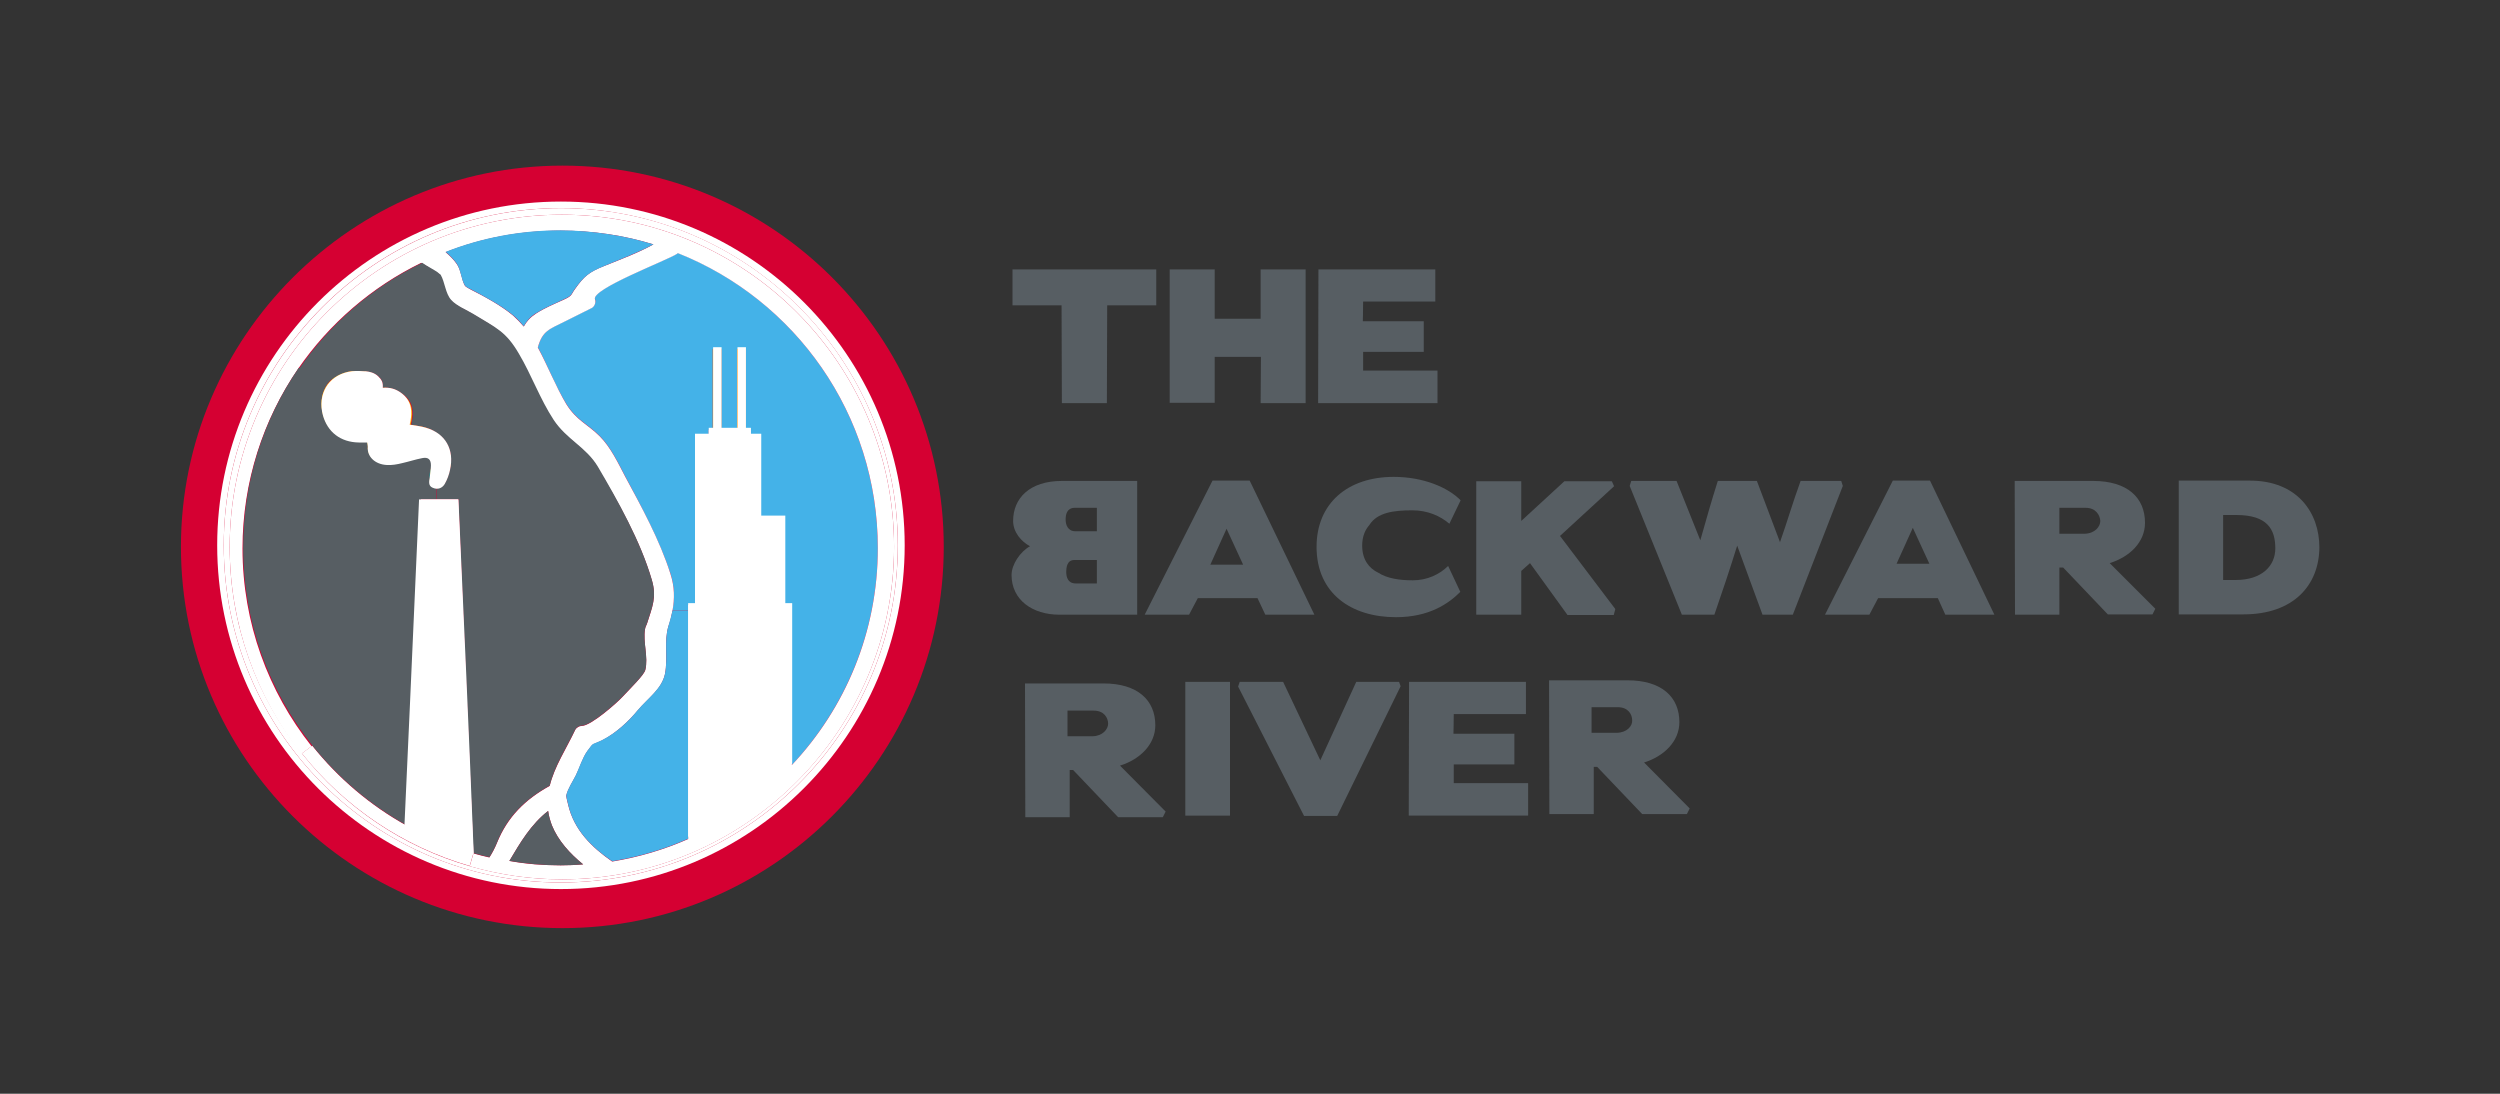 <?xml version="1.0" encoding="utf-8"?>
<!-- Generator: Adobe Illustrator 27.0.0, SVG Export Plug-In . SVG Version: 6.00 Build 0)  -->
<svg version="1.1" id="Layer_1" xmlns="http://www.w3.org/2000/svg" xmlns:xlink="http://www.w3.org/1999/xlink" x="0px" y="0px"
	 viewBox="0 0 800 350" style="enable-background:new 0 0 800 350;" xml:space="preserve">
<rect x="0" y="0" width="800" height="350" fill="#333333" stroke="none"/>
<style type="text/css">
	.st0{fill:#D50032;}
	.st1{fill:#FFFFFF;}
	.st2{fill:#44B2E8;}
	.st3{fill:#FFA600;}
	.st4{fill:#575E63;}
	.st5{fill:#00B2B2;}
</style>
<g>
	<path class="st0" d="M180,53c-67.3,0-122.1,54.8-122.1,122c0,67.3,54.8,122,122.1,122s122-54.8,122-122C302,107.7,247.3,53,180,53z
		"/>
	<g id="XMLID_75_">
		<g>
			<path class="st1" d="M287.3,174.5c0,59.5-48.4,107.9-107.9,107.9S71.6,234,71.6,174.5S120,66.6,179.5,66.6S287.3,115,287.3,174.5
				z M286.1,175c0-58.6-47.7-106.3-106.3-106.3c-58.7,0-106.3,47.7-106.3,106.3c0,25,8.6,48,23.2,66.2c13.6,17.1,32.2,29.8,53.7,36
				c9.4,2.7,19.3,4.2,29.5,4.2C238.4,281.3,286.1,233.6,286.1,175z"/>
			<path class="st1" d="M289.5,174.5c0,60.7-49.4,110-110,110s-110-49.3-110-110s49.3-110,110-110S289.5,113.8,289.5,174.5z
				 M179.4,282.4c59.5,0,107.9-48.4,107.9-107.9S238.9,66.6,179.4,66.6S71.6,115,71.6,174.5S119.9,282.4,179.4,282.4z"/>
			<path class="st2" d="M280.9,175.4c0,26.8-10.5,51.2-27.5,69.4v-51.3h-2.2v-28h-7.7v-26.2h-3.3v-1.9h-1.6v-25.7h-2.7v25.7h-5.1
				v-25.7h-2.7v25.7h-1.3v1.9h-4.4v26.2v10.6v17.4h-2.2v1.8h-5c0.7-3.9,0.7-7.6-0.7-11.9c-3.5-10.6-9.2-21.2-14.5-31.1
				c-2.2-4.2-4.6-9.3-8.1-12.8c-3.9-3.9-7.4-5-10.7-10.3c-3.4-5.5-5.9-12.1-9.1-18.1c1.6-5.4,3.6-5.8,9-8.5c2.7-1.4,5.5-2.7,8.2-4.1
				c0.9-0.4,1.5-1.8,1.1-2.8c-1.3-3.3,23.2-12.5,26.3-14.6c0.1-0.1,0.1-0.1,0.2-0.2C254.4,95.9,280.9,132.5,280.9,175.4z"/>
			<path class="st1" d="M179.8,68.7c58.6,0,106.3,47.7,106.3,106.3c0,58.7-47.7,106.4-106.3,106.4c-10.2,0-20.1-1.5-29.5-4.2
				l1.2-4.1c1.7,0.5,3.4,0.9,5.1,1.3c0.9-1.4,1.7-2.9,2.4-4.6c3.4-8.4,9.1-14,16.9-18.3c1.5-6.2,5.4-12,8.2-18
				c0.4-0.7,1.3-1.2,2.1-1.2c2.9,0,11.4-7.5,13.1-9.4c2.6-2.8,6.8-6.9,7.2-8.5c1-4.1-0.8-8.8-0.1-13c0.1-0.9,0.5-1.3,0.7-2
				c1.6-5.1,3.1-8.2,1.5-13.7c-3.6-12.4-10.9-25.4-17.6-36.4c-3.8-6.3-9.9-8.6-14.1-14.9c-4.5-6.8-7.2-14.5-11.2-21.3
				c-4.1-6.9-7-8.1-14.3-12.5c-2.1-1.3-5.6-2.7-7.3-4.6c-1.9-2.1-2-5.7-3.4-8.1c-0.1-0.1-0.2-0.2-0.4-0.3c-0.8-0.7-1.9-1.2-2.9-1.9
				c-0.9-0.5-1.7-1.1-2.6-1.6c-15.8,7.7-29.4,19.4-39.4,33.9c-11.2,16.3-17.8,36.2-17.8,57.5c0,23.9,8.3,45.9,22.1,63.3l-3.3,2.5
				C82.1,223,73.5,200,73.5,175C73.5,116.4,121.1,68.7,179.8,68.7z M253.4,244.8c17.1-18.2,27.5-42.6,27.5-69.4
				c0-42.9-26.5-79.5-64-94.4c-0.1,0.1-0.1,0.1-0.2,0.2c-3.1,2.1-27.6,11.3-26.3,14.6c0.4,1-0.2,2.4-1.1,2.8
				c-2.7,1.4-5.5,2.7-8.2,4.1c-5.4,2.7-7.5,3.1-9,8.5c3.2,5.9,5.8,12.6,9.1,18.1c3.3,5.3,6.8,6.4,10.7,10.3
				c3.5,3.5,5.9,8.6,8.1,12.8c5.3,9.8,11.1,20.4,14.5,31.1c1.4,4.3,1.4,8,0.7,11.9c-0.3,1.6-0.7,3.3-1.3,5
				c-1.5,4.9-0.1,10.1-1.1,15.3c-1,4.8-5.5,7.8-8.7,11.6c-3,3.6-7,7.3-11.2,9.5c-3.8,1.9-2.6,0.5-4.9,3.5c-1.6,2.2-2.5,5.4-3.7,7.8
				c-1,2-2.6,4.3-3.1,6.5v0.1c0.1,0.9,0.4,1.9,0.6,2.8c1.9,8.1,7.5,13.6,14.1,18.2c8.5-1.4,16.6-3.8,24.3-7.2v-73.1v-1.8h2.2v-17.4
				v-10.6v-26.2h4.4v-1.9h1.3v1.3h2.7v-1.3h5.1v1.3h2.7v-1.3h1.6v1.9h3.3v26.2h7.7v28h2.2L253.4,244.8L253.4,244.8z M193.4,85.1
				c5.2-2.1,10.7-4.1,15.7-6.9c-9.4-2.9-19.4-4.4-29.7-4.4c-13,0-25.4,2.4-36.8,6.9c1.4,1.2,2.6,2.4,3.5,3.7c1.5,2,1.5,5,2.7,7.1
				c0.4,0.4,1.4,0.9,1.9,1.2c4.4,2.2,9.7,5.1,13.5,8.3c1.2,1.1,2.3,2.2,3.4,3.5c0.9-1.6,2-2.9,4-4.2c2.6-1.7,5.7-3,8.6-4.3
				c3.1-1.4,2.4-1.6,3.8-3.5C186.9,88.4,188.5,87,193.4,85.1z M179.4,276.9c2.4,0,4.8-0.1,7.2-0.3c-4.3-3.5-8-7.6-10-12.5
				c-0.6-1.6-1-3.1-1.2-4.6c-5.5,4.3-8.9,10.1-12.4,16C168.3,276.5,173.8,276.9,179.4,276.9z"/>
			<polygon class="st3" points="238.6,137.4 238.6,138.7 235.9,138.7 235.9,137.4 235.9,111.7 238.6,111.7 			"/>
			<polygon class="st3" points="230.8,137.4 230.8,138.7 228.1,138.7 228.1,137.4 228.1,111.7 230.8,111.7 			"/>
			<path class="st2" d="M220.2,195.3v73.1c-7.6,3.4-15.8,5.8-24.3,7.2c-6.6-4.5-12.3-10.1-14.1-18.2c-0.2-0.9-0.5-1.9-0.6-2.8v-0.1
				c0.5-2.2,2.1-4.5,3.1-6.5c1.1-2.4,2.1-5.6,3.7-7.8c2.2-3,1.1-1.6,4.9-3.5c4.3-2.2,8.3-5.9,11.2-9.5c3.2-3.8,7.7-6.8,8.7-11.6
				c1-5.2-0.4-10.4,1.1-15.3c0.5-1.7,1-3.4,1.3-5L220.2,195.3L220.2,195.3z"/>
			<path class="st4" d="M208.6,185.6c1.6,5.4,0.1,8.6-1.5,13.7c-0.2,0.7-0.6,1.2-0.7,2c-0.7,4.1,1.1,8.9,0.1,13
				c-0.4,1.7-4.6,5.7-7.2,8.5c-1.7,1.9-10.2,9.4-13.1,9.4c-0.8,0-1.7,0.5-2.1,1.2c-2.9,6-6.7,11.8-8.2,18
				c-7.9,4.4-13.6,9.9-16.9,18.3c-0.7,1.7-1.5,3.2-2.4,4.6c-1.7-0.4-3.4-0.8-5.1-1.3c-1.6-38-3.2-75.6-4.8-113.3c-2.4,0-4.7,0-6.9,0
				v-3.5c1,0,1.9-0.6,2.5-1.5c0.8-1.4,1.3-2.9,1.7-4.5c1-4.3-0.1-8.1-2.9-10.6c-0.4-0.4-0.9-0.7-1.4-1.1c-0.9-0.7-2-1.2-3.2-1.6
				c-1.5-0.5-3.1-0.6-4.9-1c0.1-0.7,0.3-1.4,0.4-2.1c0.4-3-0.3-5.5-2.7-7.4c-0.2-0.2-0.5-0.4-0.7-0.5c-0.2-0.2-0.4-0.3-0.5-0.4
				s-0.1-0.1-0.2-0.1c-1.7-1.1-3.5-1.5-5.4-1.3c0.1-1.7-0.2-2.5-1.3-3.6c-1.3-1.2-3-1.6-4.1-1.6H117c-0.1,0-0.2,0-0.4,0
				c-1.7-0.1-3.4-0.2-5.1,0.1c-2,0.5-3.7,1.4-5.1,2.5L95.7,118c10-14.5,23.5-26.2,39.4-33.9c0.9,0.6,1.7,1.1,2.6,1.6
				c0.9,0.6,2.1,1.1,2.9,1.9c0.2,0.1,0.2,0.2,0.4,0.3c1.4,2.4,1.5,6,3.4,8.1c1.7,1.9,5.2,3.3,7.3,4.6c7.2,4.4,10.2,5.5,14.3,12.5
				c4.1,6.9,6.8,14.6,11.2,21.3c4.2,6.3,10.3,8.6,14.1,14.9C197.7,160.2,205,173.2,208.6,185.6z"/>
			<path class="st2" d="M209.1,78.2c-5,2.7-10.5,4.7-15.7,6.9c-4.9,2-6.5,3.3-9.4,7.3c-1.4,1.9-0.7,2.1-3.8,3.5
				c-2.8,1.3-5.9,2.6-8.6,4.3c-2,1.2-3.1,2.6-4,4.2c-1-1.2-2.1-2.4-3.4-3.5c-3.7-3.1-9.1-6-13.5-8.3c-0.5-0.2-1.5-0.7-1.9-1.2
				c-1.3-2.1-1.3-5.1-2.7-7.1c-0.9-1.3-2.1-2.5-3.5-3.7c11.4-4.5,23.8-6.9,36.8-6.9C189.7,73.8,199.7,75.3,209.1,78.2z"/>
			<path class="st4" d="M186.6,276.6c-2.4,0.2-4.8,0.3-7.2,0.3c-5.6,0-11.1-0.5-16.4-1.4c3.5-5.9,6.9-11.7,12.4-16
				c0.2,1.5,0.6,3,1.2,4.6C178.6,269,182.3,273.1,186.6,276.6z"/>
			<path class="st1" d="M151.5,273l-1.2,4.1c-21.4-6.2-40.1-18.9-53.7-36l3.3-2.5c8.3,10.4,18.6,19.2,30.4,25.7
				c1.5-34.8,3-69.5,4.4-104.5c1.7,0,3.4,0,5,0c2.2,0,4.5,0,6.9,0C148.2,197.4,149.8,235,151.5,273z"/>
			<path class="st3" d="M115.7,138.8c-4-0.1-7.3-3.7-7.6-8c-0.3-4.9,2-8.1,6.4-8.8c1.2-0.2,2.6,0.1,3.9-0.1c0,0,0,0,0.1,0l0,0
				c0.6-0.1,1.1-0.5,1.7-0.8c-0.5-0.5-1-1.4-1.5-1.4c-1.7-0.2-3.5-0.2-5.1,0.1c-3.3,0.7-5.7,2.7-6.9,5.4c-0.2,0.4-0.4,0.8-0.5,1.2
				c-0.1,0.1-0.1,0.3-0.1,0.5c-0.1,0.4-0.2,0.7-0.2,1.1c0,0.3-0.1,0.5-0.1,0.8c-0.1,0.5-0.1,1.1,0,1.7c0,0.1,0,0.2,0,0.3
				c0.5,4.5,4.1,8.1,8.3,8.1C114.5,138.9,115.1,138.9,115.7,138.8z M141,139.6c2.7,2.5,3.9,6.3,2.9,10.6c-0.4,1.5-0.9,3.1-1.7,4.5
				c-0.6,1-1.5,1.5-2.5,1.5c-0.4,0-0.9-0.1-1.3-0.3c-1.3-0.5-1.2-1.6-1.1-2.7c0-0.1,0-0.1,0-0.2c0-0.1,0-0.2,0.1-0.2
				c0.1-0.9,0.2-1.9,0.3-2.7c0.1-0.4,0.1-0.9,0.1-1.3v-0.1c0-1.7-1-2.5-2.7-2.1c-2.2,0.5-4.3,1.1-6.5,1.6c-1.6,0.4-3.3,0.7-5,0.6
				c-3.9-0.2-6.4-2.8-6.1-5.8c0-0.4-0.1-0.8-0.2-1.4c-0.9,0-1.8,0-2.7,0c-5.8-0.1-10-3.3-11.5-8.8c-1.2-4.5,0-8.7,3-11.3
				c1.4-1.1,3-2,5.1-2.5c1.6-0.4,3.4-0.3,5.1-0.1c0.1,0,0.2,0,0.4,0h0.1c1.1,0.1,2.8,0.4,4.1,1.6c1.1,1.1,1.5,1.9,1.3,3.6
				c1.9-0.1,3.7,0.2,5.4,1.3c0.1,0,0.1,0,0.2,0.1s0.4,0.2,0.5,0.4c2.6,2,3.3,4.7,2.9,7.8c-0.1,0.7-0.3,1.4-0.5,2.2
				c2,0.4,3.7,0.6,5.4,1.1c1.2,0.4,2.4,0.9,3.4,1.5C140.2,138.8,140.6,139.2,141,139.6z M140.9,143.9c0.7,2.1,0.7,4.7-0.5,7.2
				c0-0.7,0.1-1.3,0.1-1.9c0.1-0.8,0-1.5-0.2-2.1c0.1,0.5,0.1,1,0.1,1.5c-0.1,1-0.1,1.9-0.2,3.1c0.1-0.1,0.2-0.4,0.2-0.5
				c0,0.4,0,0.9-0.1,1.4C142,149.5,142.1,146.4,140.9,143.9z M124.6,127.1c0.6,0,1.1,0.1,1.6,0.2c-0.7-0.4-1.7-0.6-2.7-0.6
				s-1.9,0.1-2.8,0.1c0.3,0.2,0.5,0.4,0.8,0.4C122.5,127.3,123.5,127.1,124.6,127.1z M120.5,138.1c-0.1,0-0.3,0-0.5,0
				c-1.4,0.1-2.9,0.5-4.3,0.7C117.3,138.8,118.9,138.3,120.5,138.1z"/>
			<path class="st3" d="M140.4,151.1c1.2-2.5,1.3-5,0.5-7.2c1.1,2.5,1.1,5.6-0.6,8.6C140.4,152,140.4,151.5,140.4,151.1z"/>
			<path class="st3" d="M140.3,147.1c0.2,0.6,0.3,1.4,0.2,2.1c0,0.6-0.1,1.2-0.1,1.9c0,0.2-0.2,0.4-0.2,0.5c0.1-1.2,0.1-2.1,0.2-3.1
				C140.4,148,140.4,147.5,140.3,147.1z"/>
			<path class="st4" d="M139.7,156.2v3.5c-1.7,0-3.3,0-5,0c-1.5,35-2.9,69.7-4.4,104.5c-11.7-6.5-22-15.2-30.4-25.7
				c-13.8-17.4-22.1-39.4-22.1-63.3c0-21.3,6.6-41.2,17.8-57.5l10.7,3.5c-3,2.6-4.2,6.8-3,11.3c1.5,5.5,5.7,8.7,11.5,8.8
				c0.9,0,1.8,0,2.7,0c0.1,0.6,0.2,1,0.2,1.4c-0.3,3,2.2,5.6,6.1,5.8c1.6,0.1,3.3-0.2,5-0.6c2.2-0.5,4.3-1.1,6.5-1.6
				c1.8-0.4,2.7,0.4,2.7,2.1v0.1c0,0.4,0,0.9-0.1,1.3c-0.1,0.6-0.2,1.3-0.2,1.9c0,0.4-0.1,0.7-0.1,1.1c0,0.1,0,0.2,0,0.2
				c-0.1,1.1-0.2,2.1,1.1,2.7C138.9,156.1,139.3,156.2,139.7,156.2z"/>
			<path class="st3" d="M136.4,136.9c1.2,0.4,2.3,0.9,3.2,1.6c-1-0.7-2.1-1.2-3.4-1.5c-1.7-0.5-3.4-0.7-5.4-1.1
				c0.2-0.8,0.4-1.5,0.5-2.2c0.4-3.1-0.3-5.8-2.9-7.8c0.2,0.1,0.5,0.2,0.7,0.5c2.4,1.9,3.1,4.5,2.7,7.4c-0.1,0.7-0.2,1.4-0.4,2.1
				C133.3,136.3,134.9,136.4,136.4,136.9z"/>
			<path class="st5" d="M137.8,150c0,0.9-0.2,1.8-0.3,2.7c0,0.1-0.1,0.1-0.1,0.2c0-0.4,0.1-0.7,0.1-1.1
				C137.6,151.3,137.6,150.6,137.8,150z"/>
			<path class="st3" d="M126.2,127.3c-0.5-0.1-1-0.2-1.6-0.2c-1,0-2,0.1-3.1,0c-0.3,0-0.5-0.2-0.8-0.4c0.9,0.1,1.9-0.1,2.8-0.1
				C124.5,126.7,125.4,127,126.2,127.3z"/>
			<path class="st3" d="M120,138.1c0.2,0,0.3,0,0.5,0c-1.6,0.2-3.1,0.7-4.7,0.7C117.2,138.6,118.6,138.2,120,138.1z"/>
			<path class="st3" d="M120,121c-0.5,0.3-1.1,0.7-1.7,0.8c-1.1-0.5-2.5-0.6-2.5-0.6v-0.1c-1.2,0-2.3-0.1-3.4,0.1
				c-2.9,0.4-4.9,1.8-6,3.9c1.2-2.7,3.6-4.7,6.9-5.4c1.6-0.4,3.4-0.3,5.1-0.1C119.1,119.6,119.6,120.5,120,121z"/>
			<path class="st3" d="M118.3,121.8L118.3,121.8C118.3,121.9,118.3,121.9,118.3,121.8c-1.3,0.2-2.7-0.1-3.9,0.1
				c-4.4,0.7-6.7,4-6.4,8.8c0.3,4.3,3.6,7.9,7.6,8c-0.6,0.1-1.2,0.1-1.7,0.1c-4.2,0-7.8-3.6-8.3-8.1c0-0.1,0-0.2,0-0.3
				c-0.1-0.6-0.1-1.2,0-1.7c0-0.3,0-0.5,0.1-0.8c0-0.4,0.1-0.7,0.2-1.1c0-0.2,0.1-0.3,0.1-0.5c0.1-0.4,0.2-0.9,0.5-1.2
				c1.1-2.1,3.1-3.5,6-3.9c1.1-0.2,2.2-0.1,3.4-0.1v0.1C115.9,121.2,117.3,121.3,118.3,121.8z"/>
		</g>
	</g>
	<g id="XMLID_74_">
		<g>
			<path class="st1" d="M253.5,193v51.3c-0.4,0-11.1,10.5-14.1,12.6c-7.7,5.2-19.2,10.9-19.2,10.9V193h2.2v-54.2h4.4v-1.9h1.4v-25.8
				h2.7v25.8h5.1v-25.8h2.7v25.8h1.6v1.9h3.3V165h7.7v28H253.5z"/>
		</g>
	</g>
	<g>
		<path class="st4" d="M354.2,129h-14.4l-0.1-31.3H324V86.2h46v11.5h-15.7L354.2,129L354.2,129z"/>
		<path class="st4" d="M403.5,114.2h-14.8v14.7h-14.4V86.2h14.4V102h14.7V86.2h14.4V129h-14.4L403.5,114.2L403.5,114.2z"/>
		<path class="st4" d="M421.9,86.2h37.4v10.3h-23.1c0,4.1-0.1,4.9-0.1,6.3h19.5v9.8h-19.4v6H460V129h-38.2L421.9,86.2z"/>
		<g>
			<path class="st4" d="M323.7,184c0-3.4,2.8-7.5,5.9-9.2c-2.8-1.5-5.4-4.5-5.4-8.1c0-7.2,5.2-12.8,15.6-12.8h24.1v42.8H339
				C330.4,196.7,323.7,192,323.7,184z M341,166.3c0,1.6,0.7,3.7,3.1,3.7h6.9v-7.5h-7.2C341.4,162.6,341,164.6,341,166.3z
				 M341.2,183.1c0,1.5,0.5,3.6,3,3.6h6.8v-7.5h-7.2C341.5,179.2,341.2,181.4,341.2,183.1z"/>
		</g>
		<path class="st4" d="M402.4,191.4h-19.1l-2.8,5.3h-14.2l21.7-42.9h11.9l20.7,42.9h-15.7L402.4,191.4z M387.3,180.7h10.5l-5.3-11.5
			L387.3,180.7z"/>
		<path class="st4" d="M489.6,180.2l-2.8,2.5v14h-14.4V154h14.4v12.7l13.8-12.7h15.2l0.7,1.6l-17.3,15.9l17.7,23.4l-0.5,1.9h-14.8
			L489.6,180.2z"/>
		<path class="st4" d="M564,196.7l-8.1-22.1c-2.3,7.4-4.7,14.6-7.3,22.1h-10.4l-16.7-41.2l0.5-1.6h14.5l7.6,19
			c1.9-6.7,3.5-12.4,5.6-19h12.5l7.4,19.6c2.4-6.8,4.1-12.8,6.6-19.6h13l0.5,1.6l-16,41.2H564z"/>
		<path class="st4" d="M660.2,181.6H659v15.1h-14.2l-0.1-42.8h25.1c10.9,0,16.6,5.3,16.6,13.4c0,6.2-4.9,10.9-11.3,12.9l14.6,14.6
			l-0.9,1.8h-14.3L660.2,181.6z M667.4,162.5H659v8.3h8.1c3.3-0.1,5-2.3,5-4.1C672,165,670.8,162.5,667.4,162.5z"/>
		<path class="st4" d="M379.3,218.2h14.3V261h-14.3V218.2z"/>
		<path class="st4" d="M417.3,261.1l-21.1-41.4l0.5-1.5h13.9l11.9,25.1l11.5-25.1h13.7l0.5,1.4l-20.3,41.5H417.3z"/>
		<path class="st4" d="M450.9,218.2h37.4v10.3h-23.1c0,4.1-0.1,4.9-0.1,6.3h19.5v9.8h-19.4v6H489V261h-38.2L450.9,218.2z"/>
		<path class="st4" d="M617.6,153.8h-11.9L584,196.7h14.2l2.8-5.3h19.1l2.4,5.3h15.7L617.6,153.8z M606.9,180.4l5.2-11.5l5.3,11.5
			H606.9z"/>
		<path class="st4" d="M526.1,244c6.4-2,11.3-6.8,11.3-12.9c0-8.1-5.7-13.4-16.6-13.4h-25.1l0.1,42.8H510v-15.1h1.1l14.4,15.1h14.3
			l0.9-1.8L526.1,244z M517.4,234.5h-8.1v-8.2h8.4c3.4,0,4.6,2.4,4.6,4.2C522.4,232.3,520.7,234.4,517.4,234.5z"/>
		<path class="st4" d="M358.4,245c6.4-2,11.3-6.8,11.3-12.9c0-8.1-5.7-13.4-16.6-13.4H328l0.1,42.8h14.2v-15.1h1.1l14.4,15.1h14.3
			l0.9-1.8L358.4,245z M349.7,235.6h-8.1v-8.2h8.4c3.4,0,4.6,2.4,4.6,4.2C354.6,233.3,352.9,235.5,349.7,235.6z"/>
		<path class="st4" d="M452.1,185.7c-4.3,0-8.2-0.6-11-2.4c-3-1.4-5.2-4.2-5.2-8.7c0-2.9,0.9-5,2.3-6.6c2.5-4,7.7-4.7,13.8-4.7
			c4.8,0,8.9,1.8,11.8,4.3l3.6-7.5c-4-4.1-11.9-7.5-21.4-7.5c-14.8,0-24.7,8.5-24.7,22.4c0,14.9,11.1,22.5,25.4,22.5
			c10.7,0,16.9-4.4,20.6-8.1l-3.9-8.3C460.7,183.8,456.7,185.7,452.1,185.7z"/>
		<path class="st4" d="M717.9,196.6h-20.7v-42.8H720c15,0,22.2,10.1,22.2,21.4C742.1,187.3,733.9,196.6,717.9,196.6z M715.6,164.8
			h-4.2v20.8h4c8.4,0,12.7-4.5,12.7-10.1C728.1,169.3,725.5,164.8,715.6,164.8z"/>
	</g>
	<path class="st1" d="M146.7,159.8c-2.5,0-4.9,0-7.3,0c-1.8,0-3.5,0-5.3,0c-1.5,35-4.7,104.8-4.7,104.8l22.2,8.7
		C150.1,235.2,148.4,197.4,146.7,159.8z"/>
	<path class="st1" d="M136.4,136.9c-1.6-0.5-3.4-0.7-5.3-1c0.2-0.8,0.3-1.5,0.4-2.2c0.4-3.1-0.3-5.8-2.9-7.8c-1.9-1.5-3.9-2-6.1-1.8
		c0.1-1.7-0.3-2.5-1.4-3.6c-1.3-1.3-3-1.6-4.1-1.7l0,0h-0.1c-0.1,0-0.3,0-0.4,0c-1.7-0.1-3.4-0.2-5.1,0.2c-6.5,1.4-9.8,7.3-8.1,13.8
		c1.5,5.5,5.7,8.7,11.5,8.8c0.9,0,1.8,0,2.7,0c0.1,0.6,0.2,1,0.2,1.4c-0.3,3,2.2,5.6,6.1,5.8c1.6,0.1,3.3-0.2,4.9-0.6
		c2.2-0.5,4.3-1.2,6.4-1.6c1.9-0.4,2.8,0.4,2.8,2.3c0,1.3-0.3,2.7-0.4,4c-0.2,1.2-0.5,2.6,1,3.2c1.6,0.7,3,0.1,3.8-1.2
		c0.8-1.4,1.4-3,1.7-4.5C145.5,143.8,142.5,138.7,136.4,136.9z"/>
</g>
</svg>
